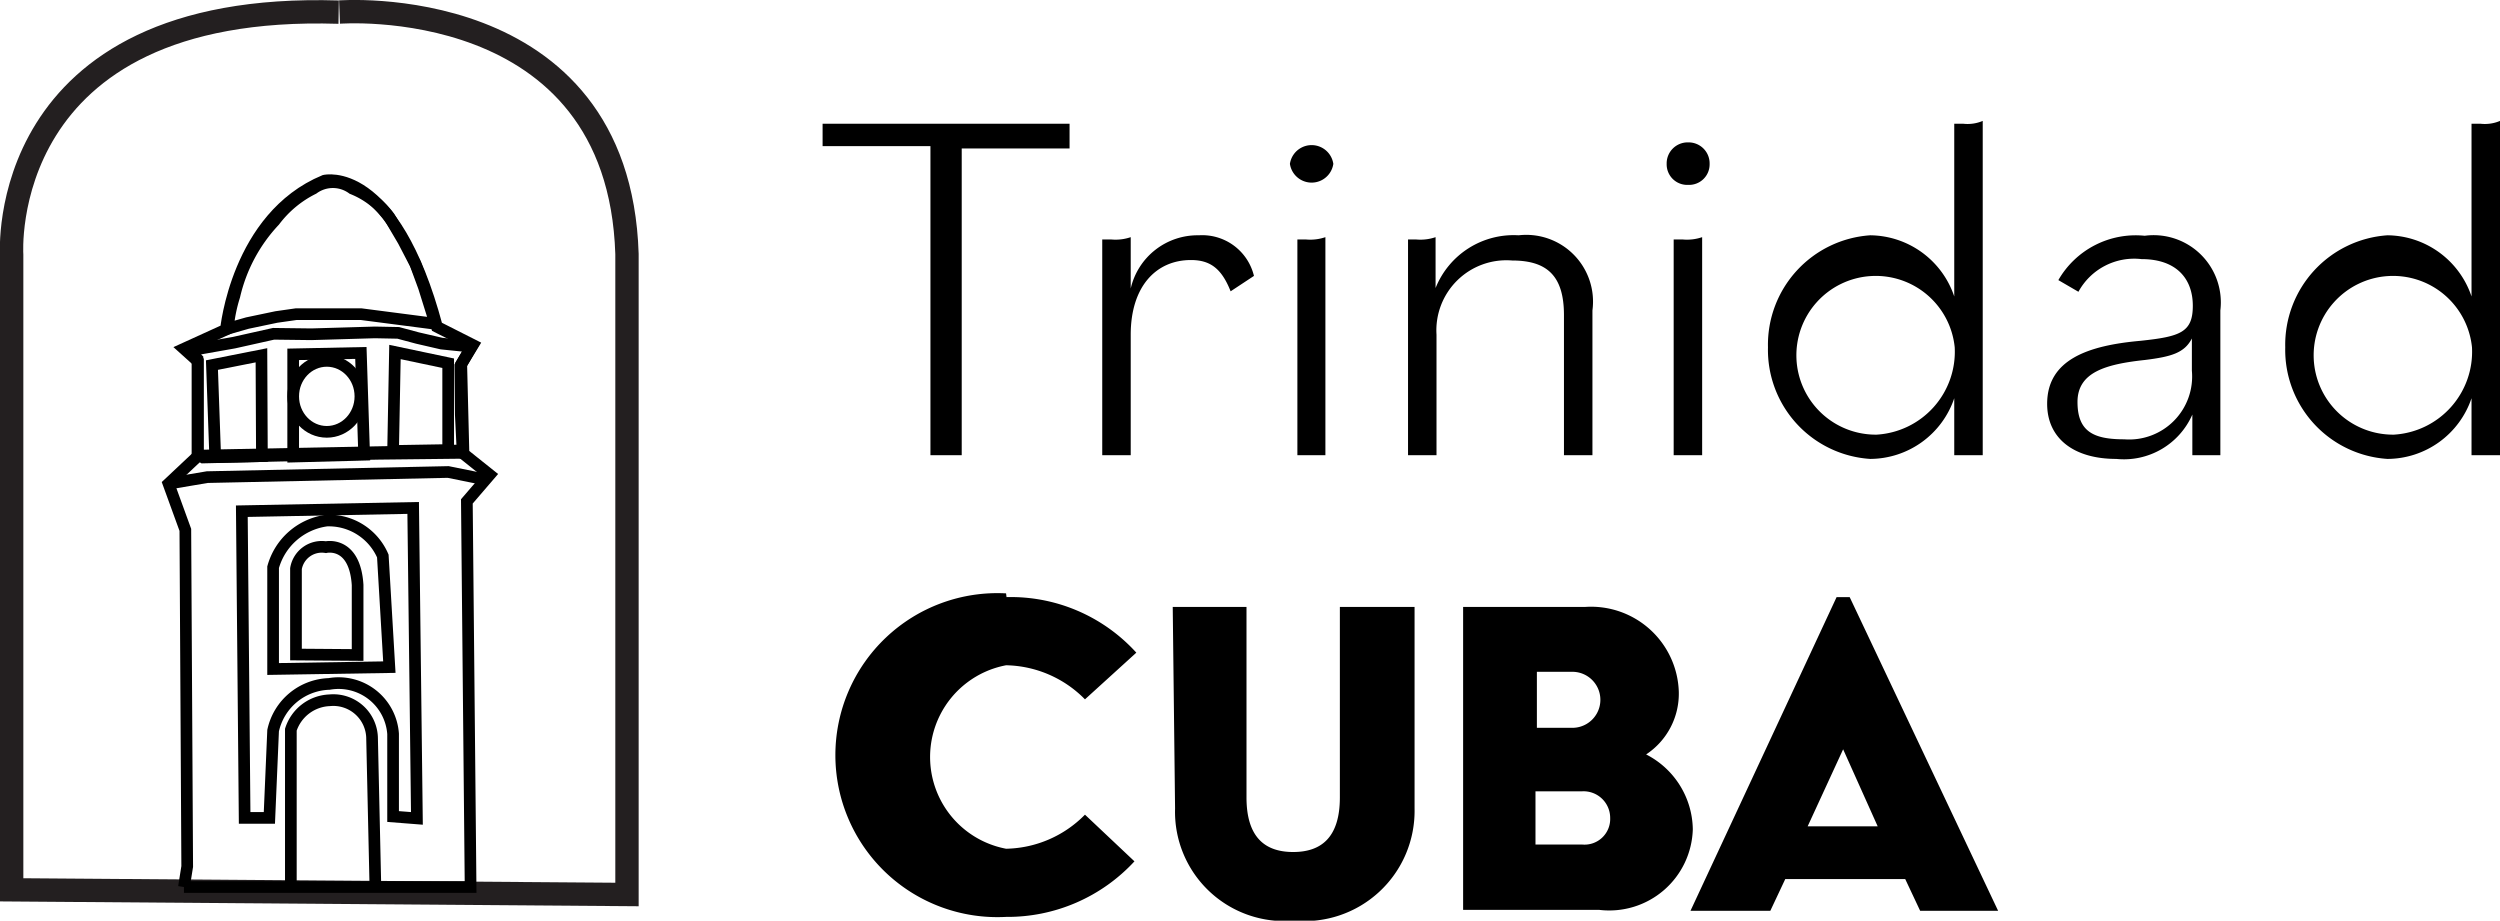 <svg id="Layer_1" data-name="Layer 1" xmlns="http://www.w3.org/2000/svg" viewBox="0 0 53.55 19.72"><defs><style>.cls-1,.cls-2,.cls-3{fill:none;}.cls-1{stroke:#231f20;stroke-width:0.5px;}.cls-1,.cls-2{stroke-miterlimit:10;}.cls-2{stroke:#000;stroke-width:0.25px;}</style></defs><path class="cls-1" d="M34.09,18.79V32.51l-13.18-.1V18.81s-.37-5.43,7-5.2C27.87,13.61,33.91,13.12,34.09,18.79Z" transform="translate(-20.66 -13.35)"/><polygon class="cls-2" points="4.05 7.51 5.01 7.34 5.86 7.15 6.67 7.16 8.03 7.12 8.53 7.13 8.94 7.24 9.46 7.36 9.95 7.41 10.09 7.44 9.86 7.84 9.87 8.88 9.91 9.7 8.12 9.72 6.01 9.76 4.35 9.8 4.23 9.73 4.23 7.69 4.05 7.51"/><polyline class="cls-2" points="4.28 9.73 3.61 10.36 3.97 11.35 4.01 18.56 3.94 19"/><path class="cls-2" d="M27.67,21.05" transform="translate(-20.66 -13.35)"/><path class="cls-2" d="M29.08,30.84l0-1.77A1.17,1.17,0,0,0,27.71,28a1.27,1.27,0,0,0-1.2,1l-.08,1.87H25.9l-.06-6.57,3.67-.07.08,6.65Z" transform="translate(-20.66 -13.35)"/><polygon class="cls-2" points="6.28 7.59 6.28 9.78 7.8 9.74 7.73 7.56 6.28 7.59"/><polygon class="cls-2" points="4.61 9.79 4.54 7.82 5.6 7.61 5.61 9.77 4.61 9.79"/><polygon class="cls-2" points="8.42 9.66 8.46 7.54 9.6 7.78 9.6 9.64 8.42 9.66"/><polyline class="cls-3" points="3.94 7.47 4.51 7.44 5.79 7.13 6.54 7.12 7.81 7.1 8.39 7.09 8.83 7.18 9.57 7.34 10.13 7.39"/><polyline class="cls-2" points="3.61 10.36 4.44 10.22 9.6 10.11 10.44 10.28"/><ellipse class="cls-2" cx="7" cy="8.49" rx="0.72" ry="0.76"/><path class="cls-2" d="M26.51,27.68V25.5a1.38,1.38,0,0,1,1.15-1,1.26,1.26,0,0,1,1.2.76L29,27.64Z" transform="translate(-20.66 -13.35)"/><path class="cls-2" d="M27,27.37V25.53a.56.56,0,0,1,.64-.46s.62-.14.68.81v1.5Z" transform="translate(-20.66 -13.35)"/><path class="cls-2" d="M26.89,32.31l0-3.33a.91.91,0,0,1,.83-.63.83.83,0,0,1,.91.83l.07,3.13" transform="translate(-20.66 -13.35)"/><path class="cls-2" d="M25.54,20.39a3.27,3.27,0,0,1,.14-.7,3.49,3.49,0,0,1,.86-1.61,2.34,2.34,0,0,1,.83-.69.71.71,0,0,1,.84,0A1.81,1.81,0,0,1,29,18l.3.51.26.5.18.49.2.64,0,.14-1.54-.2-.28,0-.57,0H27l-.42.06-.62.13Z" transform="translate(-20.66 -13.35)"/><polygon class="cls-3" points="3.74 10.29 4.22 9.85 9.83 9.74 10.45 10.24 9.58 10.07 4.43 10.18 3.74 10.29"/><path class="cls-2" d="M24.6,32.35l6.14,0-.08-8.26.49-.57-.65-.52-5.6.11V21.09l-.3-.27.9-.41s.23-2.41,2.11-3.19c0,0,1.48-.36,2.41,3.13l.77.39-.25.41.05,2" transform="translate(-20.66 -13.35)"/><polyline class="cls-3" points="4.84 7.06 6.27 6.79 7.77 6.75 9.37 7"/><path d="M40.59,16.48H38.28V16h5.29v.53H41.26V23.1h-.67Z" transform="translate(-20.66 -13.35)"/><path d="M44.27,18.48h.2a1,1,0,0,0,.41-.05v1.1a1.47,1.47,0,0,1,1.46-1.14,1.14,1.14,0,0,1,1.18.87l-.5.33c-.19-.48-.43-.67-.85-.67-.75,0-1.29.57-1.29,1.6V23.1h-.61Z" transform="translate(-20.66 -13.35)"/><path d="M48.29,16.86a.47.47,0,0,1,.93,0,.47.47,0,0,1-.93,0Zm.16,1.62h.19a1,1,0,0,0,.41-.05V23.1h-.6Z" transform="translate(-20.66 -13.35)"/><path d="M50.82,18.48H51a1,1,0,0,0,.41-.05v1.09a1.8,1.8,0,0,1,1.78-1.13A1.43,1.43,0,0,1,54.77,20V23.1h-.61v-3c0-.84-.36-1.17-1.11-1.17a1.5,1.5,0,0,0-1.62,1.59V23.1h-.61Z" transform="translate(-20.66 -13.35)"/><path d="M56.36,16.86a.45.45,0,0,1,.46-.46.45.45,0,0,1,.46.46.44.44,0,0,1-.46.45A.44.44,0,0,1,56.36,16.86Zm.15,1.62h.2a1,1,0,0,0,.41-.05V23.1h-.61Z" transform="translate(-20.66 -13.35)"/><path d="M58.53,20.79a2.35,2.35,0,0,1,2.19-2.4,1.92,1.92,0,0,1,1.8,1.31V16h.19a.83.83,0,0,0,.42-.06V23.1h-.61V21.88a1.91,1.91,0,0,1-1.8,1.3A2.34,2.34,0,0,1,58.53,20.79Zm4,0a1.7,1.7,0,1,0-1.67,1.87A1.78,1.78,0,0,0,62.53,20.79Z" transform="translate(-20.66 -13.35)"/><path d="M64.51,22c0-.95.88-1.25,2-1.35.85-.09,1.12-.18,1.12-.75s-.34-1-1.1-1a1.36,1.36,0,0,0-1.35.7l-.43-.25a1.91,1.91,0,0,1,1.85-.95A1.44,1.44,0,0,1,68.22,20V23.1h-.6v-.87a1.6,1.6,0,0,1-1.63.95C65.08,23.18,64.51,22.74,64.51,22Zm3.1-.68v-.72c-.16.31-.44.39-1,.46-.84.09-1.45.26-1.45.9s.35.8,1,.8A1.35,1.35,0,0,0,67.61,21.29Z" transform="translate(-20.66 -13.35)"/><path d="M69.61,20.79a2.35,2.35,0,0,1,2.19-2.4,1.92,1.92,0,0,1,1.8,1.31V16h.19a.83.83,0,0,0,.42-.06V23.1H73.6V21.88a1.91,1.91,0,0,1-1.8,1.3A2.34,2.34,0,0,1,69.61,20.79Zm4,0a1.7,1.7,0,1,0-1.67,1.87A1.78,1.78,0,0,0,73.61,20.79Z" transform="translate(-20.66 -13.35)"/><path d="M42.22,26.14A3.63,3.63,0,0,1,45,27.33l-1.1,1a2.43,2.43,0,0,0-1.69-.73,2,2,0,0,0,0,3.93,2.43,2.43,0,0,0,1.69-.73l1.06,1a3.7,3.7,0,0,1-2.75,1.19,3.47,3.47,0,1,1,0-6.93Z" transform="translate(-20.66 -13.35)"/><path d="M45.78,26.35h1.58v4.08c0,.87.41,1.17,1,1.17s1-.3,1-1.17V26.35h1.6v4.32a2.36,2.36,0,0,1-2.58,2.4,2.34,2.34,0,0,1-2.55-2.4Z" transform="translate(-20.66 -13.35)"/><path d="M52,26.35h2.62a1.88,1.88,0,0,1,2,1.82,1.56,1.56,0,0,1-.7,1.34v0a1.83,1.83,0,0,1,1,1.6,1.79,1.79,0,0,1-2,1.73H52Zm2.34,2.59a.6.6,0,1,0,0-1.2h-.76v1.2Zm.21,2.5a.55.55,0,0,0,.6-.57.57.57,0,0,0-.6-.57h-1v1.14Z" transform="translate(-20.66 -13.35)"/><path d="M60,26.14h.28l3.18,6.72H61.79l-.32-.68H58.9l-.32.68H56.87Zm.88,4.91-.74-1.65h0l-.76,1.65Z" transform="translate(-20.66 -13.35)"/></svg>